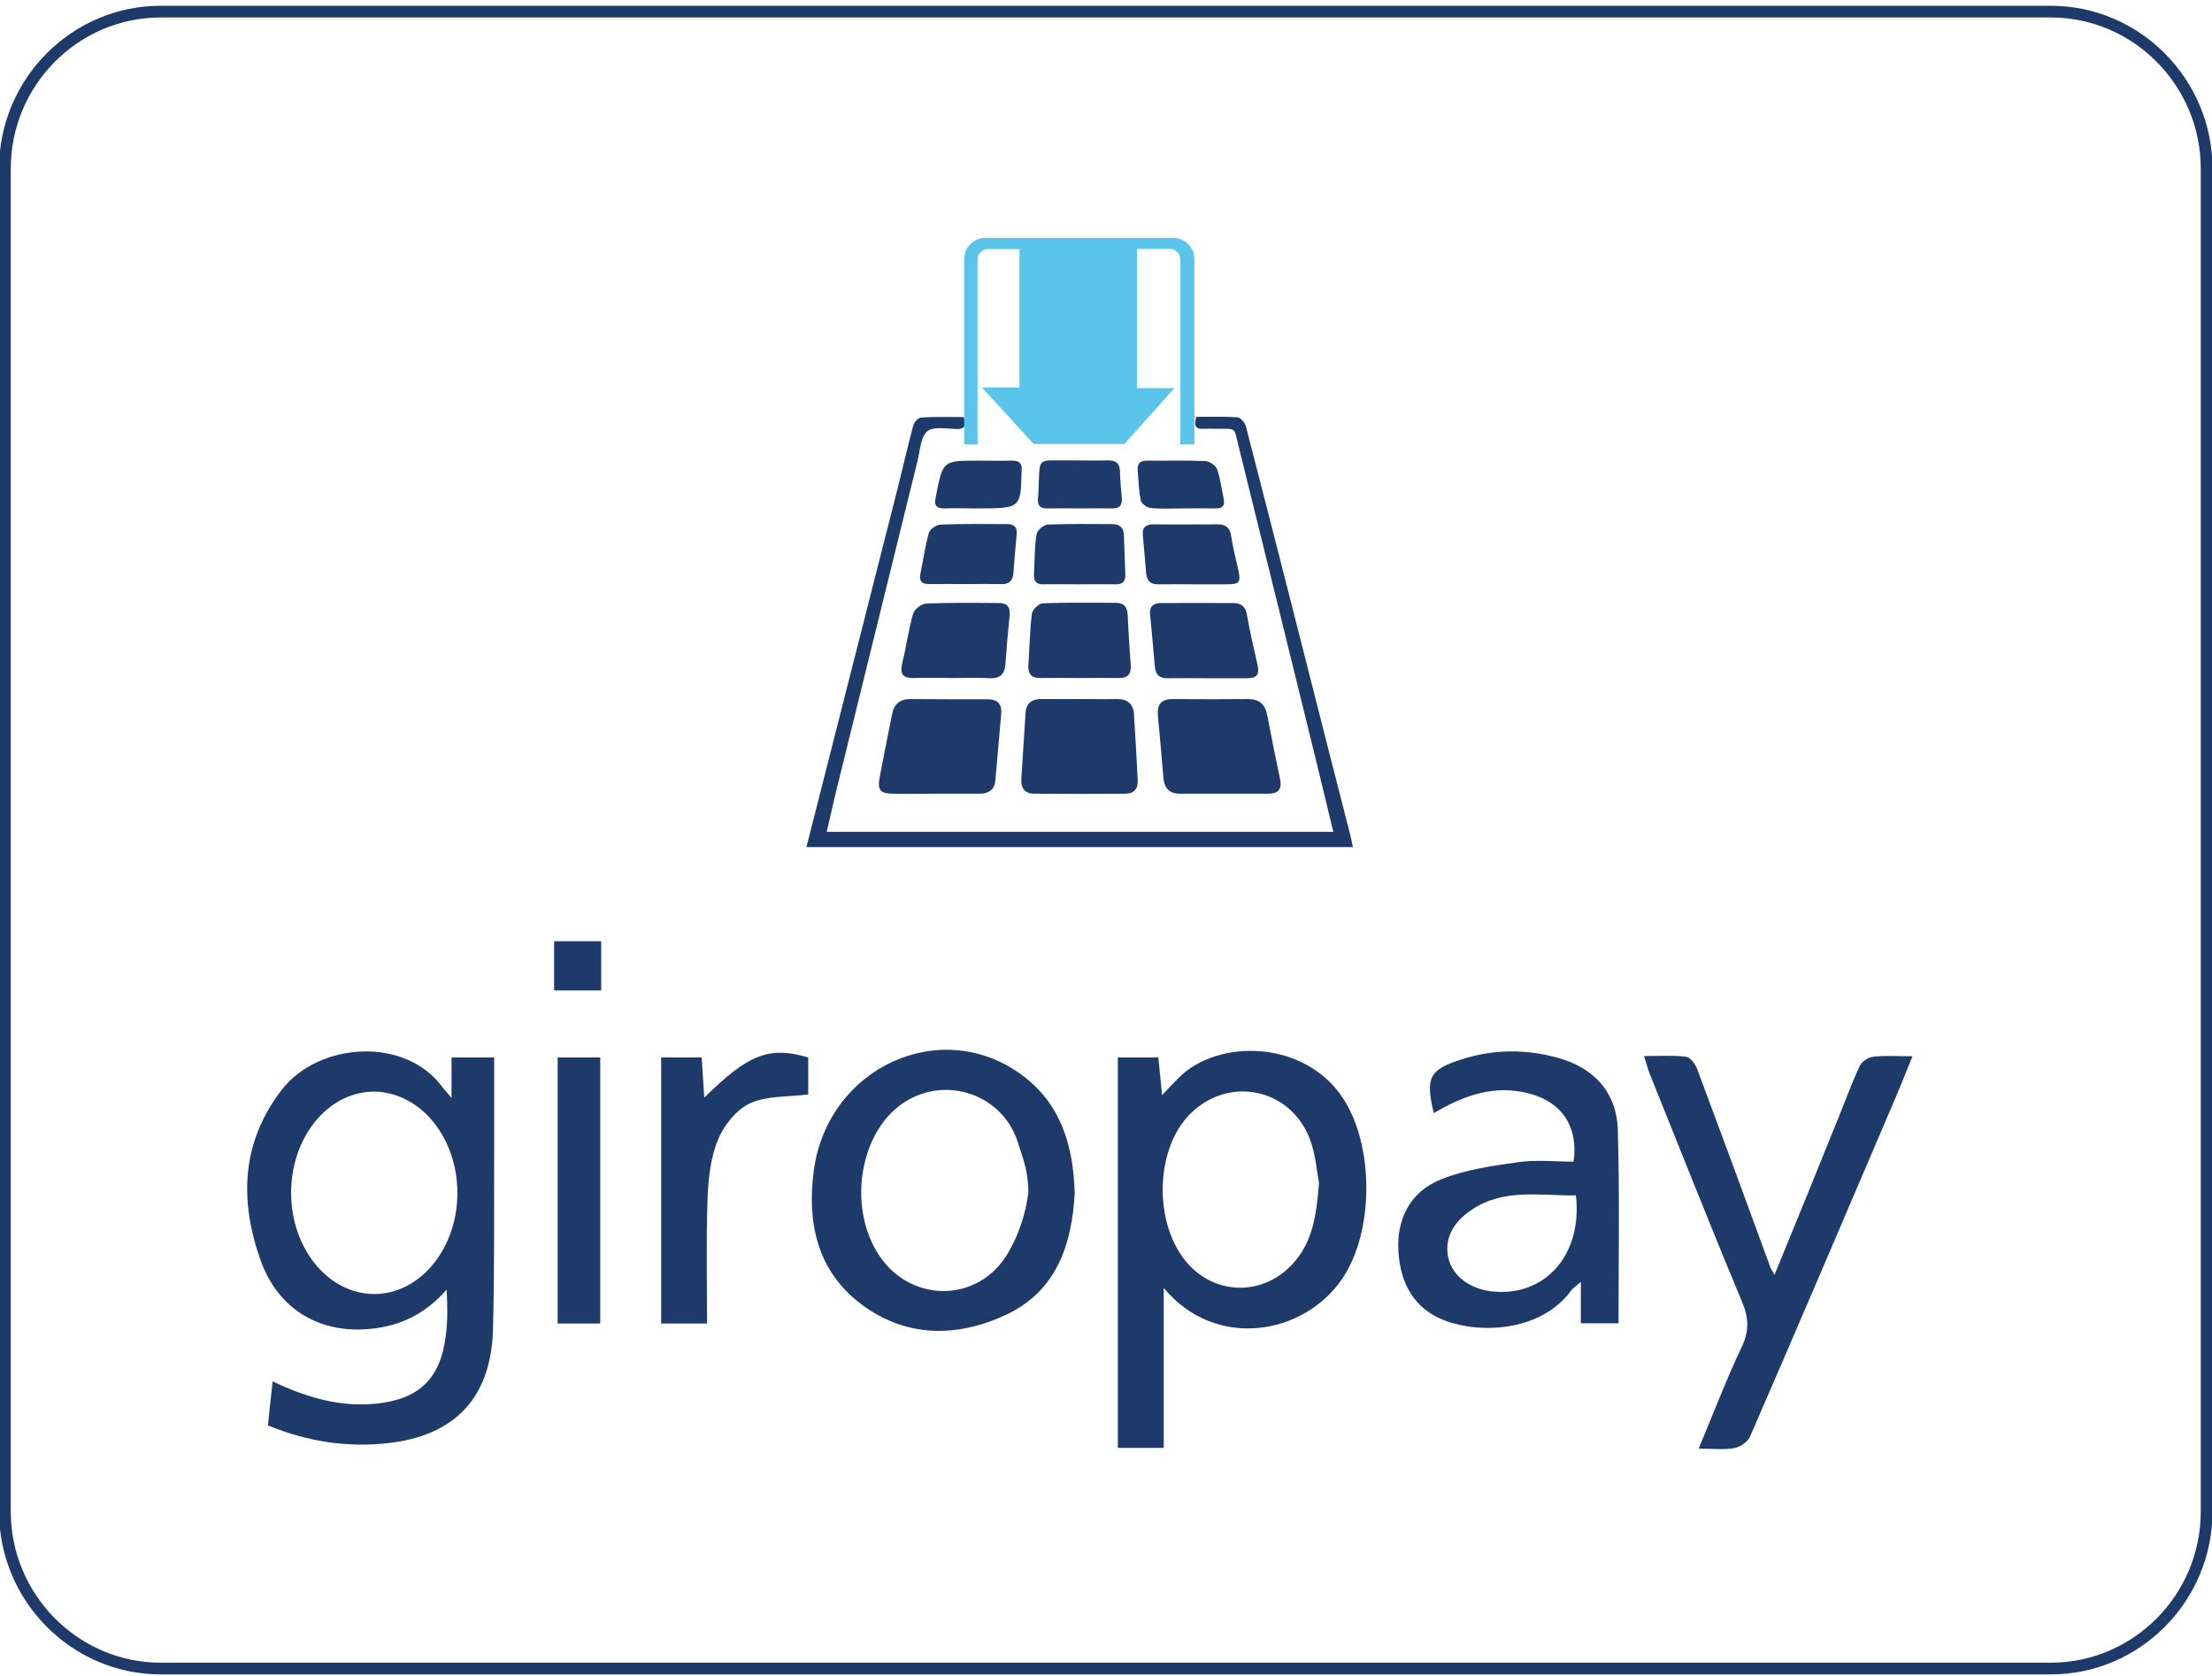 <?xml version="1.0" encoding="utf-8"?>
<!-- Generator: Adobe Illustrator 23.0.0, SVG Export Plug-In . SVG Version: 6.00 Build 0)  -->
<svg version="1.1" id="Calque_1" xmlns="http://www.w3.org/2000/svg" xmlns:xlink="http://www.w3.org/1999/xlink" x="0px" y="0px"
	 height="25" width="33" viewBox="0 0 94.45 70.92" style="enable-background:new 0 0 94.45 70.92;" xml:space="preserve">
<style type="text/css">
	.st0{fill:#FFFFFF;}
	.st1{fill-rule:evenodd;clip-rule:evenodd;fill:none;stroke:#1E3A6A;stroke-width:0.5;stroke-miterlimit:10;}
	.st2{fill:#1E3A6A;}
	.st3{fill:#1D3A6A;}
	.st4{fill:#5BC4EB;}
	.st5{fill:#0E9A5A;}
	.st6{fill-rule:evenodd;clip-rule:evenodd;fill:#517A42;}
	.st7{fill-rule:evenodd;clip-rule:evenodd;fill:#234273;}
	.st8{fill-rule:evenodd;clip-rule:evenodd;fill:#FFFFFF;}
	.st9{fill:#234273;}
	.st10{fill:#107DC1;}
	.st11{fill:#1E3667;}
	.st12{fill-rule:evenodd;clip-rule:evenodd;fill:#1D4484;}
	.st13{fill-rule:evenodd;clip-rule:evenodd;fill:#B3DBF4;}
	.st14{fill-rule:evenodd;clip-rule:evenodd;fill:#6BBCE9;}
	.st15{fill-rule:evenodd;clip-rule:evenodd;fill:#1E4B8F;}
	.st16{filter:url(#Adobe_OpacityMaskFilter);}
	.st17{clip-path:url(#SVGID_2_);fill:url(#SVGID_4_);}
	.st18{clip-path:url(#SVGID_2_);mask:url(#SVGID_3_);fill:url(#SVGID_5_);}
	.st19{fill-rule:evenodd;clip-rule:evenodd;fill:#758EB7;}
	.st20{fill-rule:evenodd;clip-rule:evenodd;fill:#1A4789;}
	.st21{fill-rule:evenodd;clip-rule:evenodd;fill:#8097BC;}
	.st22{fill-rule:evenodd;clip-rule:evenodd;fill:#3974BA;}
	.st23{fill-rule:evenodd;clip-rule:evenodd;fill:#1F97D4;}
	.st24{fill-rule:evenodd;clip-rule:evenodd;fill:none;stroke:url(#SVGID_6_);stroke-width:0.5;stroke-miterlimit:10;}
	.st25{fill-rule:evenodd;clip-rule:evenodd;fill:#FAB517;}
	.st26{clip-path:url(#SVGID_8_);fill-rule:evenodd;clip-rule:evenodd;fill:#F29120;}
	.st27{clip-path:url(#SVGID_8_);fill-rule:evenodd;clip-rule:evenodd;fill:#F29020;}
	.st28{clip-path:url(#SVGID_8_);fill-rule:evenodd;clip-rule:evenodd;fill:#F18F20;}
	.st29{clip-path:url(#SVGID_8_);fill-rule:evenodd;clip-rule:evenodd;fill:#F08F21;}
	.st30{clip-path:url(#SVGID_8_);fill-rule:evenodd;clip-rule:evenodd;fill:#F08E21;}
	.st31{clip-path:url(#SVGID_8_);fill-rule:evenodd;clip-rule:evenodd;fill:#F08D21;}
	.st32{clip-path:url(#SVGID_8_);fill-rule:evenodd;clip-rule:evenodd;fill:#F08C21;}
	.st33{clip-path:url(#SVGID_8_);fill-rule:evenodd;clip-rule:evenodd;fill:#F08A21;}
	.st34{clip-path:url(#SVGID_8_);fill-rule:evenodd;clip-rule:evenodd;fill:#EF8B22;}
	.st35{clip-path:url(#SVGID_8_);fill-rule:evenodd;clip-rule:evenodd;fill:#EF8922;}
	.st36{clip-path:url(#SVGID_8_);fill-rule:evenodd;clip-rule:evenodd;fill:#F08821;}
	.st37{clip-path:url(#SVGID_8_);fill-rule:evenodd;clip-rule:evenodd;fill:#F08822;}
	.st38{clip-path:url(#SVGID_8_);fill-rule:evenodd;clip-rule:evenodd;fill:#EF8722;}
	.st39{clip-path:url(#SVGID_8_);fill-rule:evenodd;clip-rule:evenodd;fill:#EF8522;}
	.st40{clip-path:url(#SVGID_8_);fill-rule:evenodd;clip-rule:evenodd;fill:#EE8522;}
	.st41{clip-path:url(#SVGID_8_);fill-rule:evenodd;clip-rule:evenodd;fill:#EE8422;}
	.st42{clip-path:url(#SVGID_8_);fill-rule:evenodd;clip-rule:evenodd;fill:#ED8322;}
	.st43{clip-path:url(#SVGID_8_);fill-rule:evenodd;clip-rule:evenodd;fill:#ED8223;}
	.st44{clip-path:url(#SVGID_10_);fill-rule:evenodd;clip-rule:evenodd;fill:#E75B24;}
	.st45{clip-path:url(#SVGID_10_);fill-rule:evenodd;clip-rule:evenodd;fill:#E75C25;}
	.st46{clip-path:url(#SVGID_10_);fill-rule:evenodd;clip-rule:evenodd;fill:#E75D25;}
	.st47{clip-path:url(#SVGID_10_);fill-rule:evenodd;clip-rule:evenodd;fill:#E75E24;}
	.st48{clip-path:url(#SVGID_10_);fill-rule:evenodd;clip-rule:evenodd;fill:#E75D24;}
	.st49{clip-path:url(#SVGID_10_);fill-rule:evenodd;clip-rule:evenodd;fill:#E86024;}
	.st50{clip-path:url(#SVGID_10_);fill-rule:evenodd;clip-rule:evenodd;fill:#E86124;}
	.st51{clip-path:url(#SVGID_10_);fill-rule:evenodd;clip-rule:evenodd;fill:#E86224;}
	.st52{clip-path:url(#SVGID_10_);fill-rule:evenodd;clip-rule:evenodd;fill:#EA6424;}
	.st53{clip-path:url(#SVGID_10_);fill-rule:evenodd;clip-rule:evenodd;fill:#EA6524;}
	.st54{clip-path:url(#SVGID_10_);fill-rule:evenodd;clip-rule:evenodd;fill:#EA6624;}
	.st55{clip-path:url(#SVGID_10_);fill-rule:evenodd;clip-rule:evenodd;fill:#EA6724;}
	.st56{clip-path:url(#SVGID_10_);fill-rule:evenodd;clip-rule:evenodd;fill:#E96824;}
	.st57{clip-path:url(#SVGID_10_);fill-rule:evenodd;clip-rule:evenodd;fill:#EB6824;}
	.st58{clip-path:url(#SVGID_10_);fill-rule:evenodd;clip-rule:evenodd;fill:#EB6924;}
	.st59{clip-path:url(#SVGID_10_);fill-rule:evenodd;clip-rule:evenodd;fill:#EC6A24;}
	.st60{clip-path:url(#SVGID_10_);fill-rule:evenodd;clip-rule:evenodd;fill:#E96A24;}
	.st61{clip-path:url(#SVGID_10_);fill-rule:evenodd;clip-rule:evenodd;fill:#E96C24;}
	.st62{clip-path:url(#SVGID_10_);fill-rule:evenodd;clip-rule:evenodd;fill:#EB6D24;}
	.st63{clip-path:url(#SVGID_10_);fill-rule:evenodd;clip-rule:evenodd;fill:#EC6E23;}
	.st64{clip-path:url(#SVGID_10_);fill-rule:evenodd;clip-rule:evenodd;fill:#EC6F23;}
	.st65{clip-path:url(#SVGID_10_);fill-rule:evenodd;clip-rule:evenodd;fill:#EB7024;}
	.st66{clip-path:url(#SVGID_10_);fill-rule:evenodd;clip-rule:evenodd;fill:#EB7124;}
	.st67{clip-path:url(#SVGID_10_);fill-rule:evenodd;clip-rule:evenodd;fill:#EC7224;}
	.st68{clip-path:url(#SVGID_10_);fill-rule:evenodd;clip-rule:evenodd;fill:#EC7323;}
	.st69{clip-path:url(#SVGID_10_);fill-rule:evenodd;clip-rule:evenodd;fill:#ED7423;}
	.st70{clip-path:url(#SVGID_10_);fill-rule:evenodd;clip-rule:evenodd;fill:#ED7523;}
	.st71{clip-path:url(#SVGID_10_);fill-rule:evenodd;clip-rule:evenodd;fill:#ED7623;}
	.st72{clip-path:url(#SVGID_10_);fill-rule:evenodd;clip-rule:evenodd;fill:#EC7723;}
	.st73{clip-path:url(#SVGID_10_);fill-rule:evenodd;clip-rule:evenodd;fill:#EC7923;}
	.st74{clip-path:url(#SVGID_10_);fill-rule:evenodd;clip-rule:evenodd;fill:#EE7823;}
	.st75{clip-path:url(#SVGID_10_);fill-rule:evenodd;clip-rule:evenodd;fill:#ED7A23;}
	.st76{clip-path:url(#SVGID_10_);fill-rule:evenodd;clip-rule:evenodd;fill:#ED7B23;}
	.st77{clip-path:url(#SVGID_10_);fill-rule:evenodd;clip-rule:evenodd;fill:#ED7C23;}
	.st78{clip-path:url(#SVGID_10_);fill-rule:evenodd;clip-rule:evenodd;fill:#ED7D23;}
	.st79{clip-path:url(#SVGID_10_);fill-rule:evenodd;clip-rule:evenodd;fill:#EE7D22;}
	.st80{clip-path:url(#SVGID_10_);fill-rule:evenodd;clip-rule:evenodd;fill:#EE7E22;}
	.st81{clip-path:url(#SVGID_10_);fill-rule:evenodd;clip-rule:evenodd;fill:#EE7F22;}
	.st82{clip-path:url(#SVGID_10_);fill-rule:evenodd;clip-rule:evenodd;fill:#EF8022;}
	.st83{clip-path:url(#SVGID_10_);fill-rule:evenodd;clip-rule:evenodd;fill:#EF8122;}
	.st84{clip-path:url(#SVGID_10_);fill-rule:evenodd;clip-rule:evenodd;fill:#EF8222;}
	.st85{clip-path:url(#SVGID_10_);fill-rule:evenodd;clip-rule:evenodd;fill:#F08322;}
	.st86{clip-path:url(#SVGID_10_);fill-rule:evenodd;clip-rule:evenodd;fill:#F08421;}
	.st87{clip-path:url(#SVGID_10_);fill-rule:evenodd;clip-rule:evenodd;fill:#F08521;}
	.st88{clip-path:url(#SVGID_10_);fill-rule:evenodd;clip-rule:evenodd;fill:#EF8522;}
	.st89{clip-path:url(#SVGID_10_);fill-rule:evenodd;clip-rule:evenodd;fill:#F08722;}
	.st90{clip-path:url(#SVGID_10_);fill-rule:evenodd;clip-rule:evenodd;fill:#F08822;}
	.st91{clip-path:url(#SVGID_10_);fill-rule:evenodd;clip-rule:evenodd;fill:#F08821;}
	.st92{clip-path:url(#SVGID_10_);fill-rule:evenodd;clip-rule:evenodd;fill:#F18821;}
	.st93{clip-path:url(#SVGID_10_);fill-rule:evenodd;clip-rule:evenodd;fill:#F18921;}
	.st94{clip-path:url(#SVGID_10_);fill-rule:evenodd;clip-rule:evenodd;fill:#F18A21;}
	.st95{clip-path:url(#SVGID_10_);fill-rule:evenodd;clip-rule:evenodd;fill:#F08C21;}
	.st96{clip-path:url(#SVGID_10_);fill-rule:evenodd;clip-rule:evenodd;fill:#F08D21;}
	.st97{clip-path:url(#SVGID_10_);fill-rule:evenodd;clip-rule:evenodd;fill:#F18E21;}
	.st98{clip-path:url(#SVGID_10_);fill-rule:evenodd;clip-rule:evenodd;fill:#F18F20;}
	.st99{clip-path:url(#SVGID_10_);fill-rule:evenodd;clip-rule:evenodd;fill:#F29020;}
	.st100{clip-path:url(#SVGID_10_);fill-rule:evenodd;clip-rule:evenodd;fill:#F29120;}
	.st101{clip-path:url(#SVGID_10_);fill-rule:evenodd;clip-rule:evenodd;fill:#F29220;}
	.st102{clip-path:url(#SVGID_10_);fill-rule:evenodd;clip-rule:evenodd;fill:#F39320;}
	.st103{clip-path:url(#SVGID_10_);fill-rule:evenodd;clip-rule:evenodd;fill:#F3941F;}
	.st104{clip-path:url(#SVGID_10_);fill-rule:evenodd;clip-rule:evenodd;fill:#F3951F;}
	.st105{clip-path:url(#SVGID_10_);fill-rule:evenodd;clip-rule:evenodd;fill:#F3971F;}
	.st106{clip-path:url(#SVGID_10_);fill-rule:evenodd;clip-rule:evenodd;fill:#F3981F;}
	.st107{clip-path:url(#SVGID_10_);fill-rule:evenodd;clip-rule:evenodd;fill:#F4991F;}
	.st108{clip-path:url(#SVGID_10_);fill-rule:evenodd;clip-rule:evenodd;fill:#F49A1F;}
	.st109{clip-path:url(#SVGID_10_);fill-rule:evenodd;clip-rule:evenodd;fill:#F49B1E;}
	.st110{clip-path:url(#SVGID_10_);fill-rule:evenodd;clip-rule:evenodd;fill:#F49C1E;}
	.st111{clip-path:url(#SVGID_10_);fill-rule:evenodd;clip-rule:evenodd;fill:#F49D1E;}
	.st112{clip-path:url(#SVGID_10_);fill-rule:evenodd;clip-rule:evenodd;fill:#F59E1D;}
	.st113{clip-path:url(#SVGID_10_);fill-rule:evenodd;clip-rule:evenodd;fill:#F49F1E;}
	.st114{clip-path:url(#SVGID_10_);fill-rule:evenodd;clip-rule:evenodd;fill:#F59F1E;}
	.st115{clip-path:url(#SVGID_10_);fill-rule:evenodd;clip-rule:evenodd;fill:#F5A11D;}
	.st116{clip-path:url(#SVGID_10_);fill-rule:evenodd;clip-rule:evenodd;fill:#F5A31D;}
	.st117{clip-path:url(#SVGID_10_);fill-rule:evenodd;clip-rule:evenodd;fill:#F6A21D;}
	.st118{clip-path:url(#SVGID_10_);fill-rule:evenodd;clip-rule:evenodd;fill:#F5A41D;}
	.st119{clip-path:url(#SVGID_10_);fill-rule:evenodd;clip-rule:evenodd;fill:#F5A61C;}
	.st120{clip-path:url(#SVGID_10_);fill-rule:evenodd;clip-rule:evenodd;fill:#F6A81C;}
	.st121{clip-path:url(#SVGID_10_);fill-rule:evenodd;clip-rule:evenodd;fill:#F7A91B;}
	.st122{clip-path:url(#SVGID_10_);fill-rule:evenodd;clip-rule:evenodd;fill:#F6A91C;}
	.st123{clip-path:url(#SVGID_10_);fill-rule:evenodd;clip-rule:evenodd;fill:#F6AA1B;}
	.st124{filter:url(#Adobe_OpacityMaskFilter_1_);}
	.st125{fill:url(#SVGID_12_);}
	.st126{mask:url(#SVGID_11_);fill-rule:evenodd;clip-rule:evenodd;fill:#EB7224;}
	.st127{fill-rule:evenodd;clip-rule:evenodd;fill:#EE8522;}
	.st128{fill-rule:evenodd;clip-rule:evenodd;fill:#EA6624;}
	.st129{filter:url(#Adobe_OpacityMaskFilter_2_);}
	.st130{fill:url(#SVGID_14_);}
	.st131{mask:url(#SVGID_13_);fill-rule:evenodd;clip-rule:evenodd;fill:#E65725;}
	.st132{fill-rule:evenodd;clip-rule:evenodd;fill:#D62128;}
	.st133{fill-rule:evenodd;clip-rule:evenodd;fill:none;stroke:#0D6341;stroke-width:0.5;stroke-miterlimit:10;}
	.st134{fill:#84BC41;}
	.st135{fill:#069648;}
	.st136{fill:#C2D42F;}
	.st137{fill:#006341;}
	.st138{fill:#BCD7F0;}
	.st139{fill:#144A96;}
	.st140{fill:#EE2738;}
	.st141{fill-rule:evenodd;clip-rule:evenodd;fill:#582D82;}
	.st142{fill:#E31F31;}
	.st143{fill-rule:evenodd;clip-rule:evenodd;fill:#2E327F;}
	.st144{fill-rule:evenodd;clip-rule:evenodd;fill:#12A260;}
	.st145{fill-rule:evenodd;clip-rule:evenodd;fill:#EE272D;}
</style>
<path class="st0" d="M87.86,70.42H7.3c-3.47,0-6.28-2.81-6.28-6.28V6.78c0-3.47,2.81-6.28,6.28-6.28h80.56
	c3.47,0,6.28,2.81,6.28,6.28v57.37C94.14,67.61,91.33,70.42,87.86,70.42z"/>
<path class="st1" d="M6.86,0.18h80.71c3.66,0,6.65,3.02,6.65,6.7v57.34c0,3.69-2.99,6.7-6.65,6.7H6.86c-3.66,0-6.65-3.02-6.65-6.7
	V6.88C0.21,3.19,3.2,0.18,6.86,0.18"/>
<g>
	<path class="st2" d="M49.69,54.67c0,2.38,0,4.59,0,6.83c-0.67,0-1.28,0-1.96,0c0-5.56,0-11.09,0-16.67c0.54,0,1.1,0,1.73,0
		c0.05,0.49,0.1,0.99,0.16,1.61c0.27-0.29,0.48-0.51,0.7-0.73c1.67-1.7,5.42-1.64,7.05,0.9c1.31,2.04,1.3,5.67-0.06,7.67
		C55.67,56.69,51.9,57.34,49.69,54.67z M56.32,50.19c-0.08-0.41-0.13-1.07-0.32-1.67c-0.72-2.3-3.41-2.98-5.14-1.32
		c-1.65,1.59-1.61,5.09,0.07,6.65c1.25,1.16,3.09,1.06,4.25-0.19C56.04,52.74,56.21,51.6,56.32,50.19z"/>
	<path class="st2" d="M45.89,50.63c-0.12,2.14-0.75,4.17-2.94,5.19c-2.1,0.98-4.29,0.98-6.21-0.48c-1.86-1.42-2.29-3.49-1.99-5.7
		c0.61-4.42,5.47-6.61,8.91-4.04C45.28,46.81,45.83,48.56,45.89,50.63z M43.91,50.61c0-0.95-0.25-1.52-0.44-2.13
		c-0.63-2.05-3.05-2.9-4.85-1.74c-1.85,1.19-2.43,4.27-1.19,6.37c1.31,2.22,4.34,2.28,5.63,0.04
		C43.53,52.33,43.79,51.49,43.91,50.61z"/>
	<path class="st2" d="M69.11,56.18c-0.52,0-1.03,0-1.61,0c0-0.56,0-1.09,0-1.77c-0.21,0.19-0.33,0.26-0.41,0.37
		c-1.27,1.73-3.82,1.87-5.38,1.29c-1.32-0.49-1.92-1.59-2-2.97c-0.08-1.42,0.53-2.54,1.81-3.06c1.03-0.42,2.19-0.58,3.31-0.74
		c0.77-0.11,1.58-0.02,2.36-0.02c0.21-1.47-0.48-2.53-1.86-2.9c-1.51-0.41-2.84,0.07-4.11,0.83c-0.36-1.52-0.2-1.86,1.2-2.3
		c1.33-0.43,2.7-0.44,4.04-0.08c1.58,0.42,2.58,1.47,2.62,3.13C69.16,50.68,69.11,53.41,69.11,56.18z M67.29,50.72
		c-1.53,0.02-3.06-0.31-4.43,0.6c-0.84,0.55-1.19,1.27-1.02,2.06c0.17,0.77,0.9,1.33,1.87,1.44C65.96,55.06,67.58,53.27,67.29,50.72
		z"/>
	<path class="st2" d="M75.77,54.11c0.92-2.24,1.79-4.37,2.65-6.51c0.33-0.8,0.62-1.62,0.99-2.41c0.09-0.19,0.37-0.37,0.58-0.39
		c0.51-0.06,1.04-0.02,1.67-0.02c-0.26,0.64-0.49,1.23-0.74,1.81c-2.06,4.82-4.11,9.63-6.2,14.44c-0.1,0.22-0.43,0.44-0.68,0.48
		c-0.45,0.08-0.93,0.02-1.51,0.02c0.64-1.52,1.18-2.95,1.84-4.34c0.33-0.7,0.3-1.26,0-1.96c-1.35-3.23-2.63-6.48-3.94-9.73
		c-0.08-0.2-0.13-0.42-0.23-0.73c0.63,0,1.22-0.04,1.79,0.03c0.18,0.02,0.4,0.31,0.48,0.53c1.05,2.81,2.09,5.63,3.12,8.45
		C75.62,53.86,75.66,53.92,75.77,54.11z"/>
	<path class="st2" d="M30.19,56.19c-0.68,0-1.27,0-1.96,0c0-3.78,0-7.54,0-11.36c0.51,0,1.09,0,1.73,0
		c0.04,0.56,0.07,1.11,0.11,1.72c1.88-1.86,2.77-2.21,4.44-1.72c0,0.58,0,1.17,0,1.58c-0.87,0.11-1.77,0.05-2.49,0.38
		c-0.58,0.27-1.12,0.95-1.37,1.57c-0.32,0.78-0.41,1.69-0.44,2.54C30.15,52.63,30.19,54.37,30.19,56.19z"/>
	<path class="st2" d="M25.63,56.19c-0.61,0-1.19,0-1.82,0c0-3.79,0-7.55,0-11.36c0.59,0,1.18,0,1.82,0
		C25.63,48.58,25.63,52.34,25.63,56.19z"/>
	<path class="st2" d="M25.67,41.97c-0.69,0-1.33,0-2.01,0c0-0.7,0-1.37,0-2.1c0.67,0,1.32,0,2.01,0
		C25.67,40.58,25.67,41.28,25.67,41.97z"/>
	<path class="st2" d="M21.1,48.4c0-1.19,0-2.37,0-3.57c-0.66,0-1.21,0-1.82,0c0,0.53,0,1.02,0,1.73c-0.22-0.27-0.31-0.35-0.38-0.45
		c-1.6-2.2-5.3-1.92-6.86,0.09c-1.74,2.25-1.82,4.72-0.92,7.27c0.77,2.19,2.66,3.24,4.94,2.92c1.2-0.17,2.19-0.7,3.01-1.65
		c0.04,0.69,0.05,1.35-0.04,2c-0.23,1.81-1.14,2.68-2.96,2.87c-1.54,0.16-2.98-0.26-4.43-0.95c-0.07,0.67-0.14,1.28-0.2,1.88
		c1.68,0.69,3.37,0.95,5.1,0.76c2.88-0.31,4.43-1.94,4.51-4.86C21.12,53.77,21.09,51.09,21.1,48.4z M15.98,54.93
		c-1.96,0-3.55-1.94-3.55-4.32c0-2.25,1.41-4.1,3.21-4.3c0.11-0.01,0.22-0.02,0.33-0.02c0,0,0,0,0.01,0c0.02,0,0.04,0,0.06,0
		c0.09,0,0.18,0.01,0.27,0.02c0.06,0.01,0.11,0.02,0.17,0.03c0.05,0.01,0.1,0.02,0.14,0.03c1.65,0.37,2.91,2.13,2.91,4.25
		C19.53,52.99,17.94,54.93,15.98,54.93z"/>
</g>
<g>
	<g>
		<path class="st3" d="M57.66,35.35c-0.29-1.13-0.58-2.26-0.87-3.4c-1.19-4.69-2.38-9.38-3.59-14.06c-0.04-0.16-0.23-0.38-0.36-0.39
			c-0.59-0.04-1.18-0.02-1.76-0.02c-0.11,0.37-0.04,0.54,0.33,0.51c0.16-0.01,0.32,0,0.49,0c0.94,0.01,0.77-0.1,0.99,0.76
			c1.13,4.55,2.25,9.11,3.37,13.67c0.23,0.92,0.44,1.84,0.67,2.78c-7.24,0-14.42,0-21.63,0c0.16-0.68,0.3-1.33,0.46-1.97
			c1.14-4.63,2.28-9.26,3.42-13.88c0.11-0.43,0.12-1,0.41-1.25c0.26-0.22,0.82-0.11,1.25-0.1c0.39,0.01,0.41-0.17,0.31-0.51
			c-0.61,0-1.22-0.02-1.82,0.02c-0.12,0.01-0.29,0.19-0.33,0.32c-0.26,0.97-0.48,1.95-0.73,2.93c-1.21,4.77-2.43,9.55-3.64,14.32
			c-0.06,0.25-0.13,0.5-0.2,0.77c7.82,0,15.56,0,23.34,0C57.72,35.66,57.7,35.5,57.66,35.35z"/>
		<path class="st3" d="M50.07,29.53c-0.49,0-0.67,0.23-0.63,0.71c0.09,0.89,0.16,1.79,0.24,2.68c0.04,0.42,0.26,0.65,0.7,0.65
			c0.61,0,1.22,0,1.83,0c0.65,0,1.29,0,1.94,0c0.41,0,0.6-0.17,0.51-0.61c-0.19-0.91-0.38-1.83-0.55-2.74
			c-0.09-0.46-0.33-0.69-0.81-0.69C52.23,29.54,51.15,29.54,50.07,29.53z"/>
		<path class="st3" d="M38.87,29.53c-0.45,0-0.7,0.22-0.78,0.65c-0.18,0.9-0.36,1.79-0.53,2.69c-0.1,0.54,0.02,0.69,0.56,0.7
			c0.59,0.01,1.19,0,1.78,0c0.65,0,1.29,0,1.94,0c0.38,0,0.63-0.18,0.66-0.56c0.09-0.95,0.16-1.9,0.25-2.84
			c0.04-0.44-0.16-0.63-0.59-0.63C41.06,29.54,39.97,29.54,38.87,29.53z"/>
		<path class="st3" d="M44.16,33.57c1.29,0.01,2.59,0.01,3.88,0c0.37,0,0.56-0.2,0.54-0.58c-0.05-0.93-0.1-1.86-0.16-2.8
			c-0.03-0.46-0.28-0.67-0.74-0.66c-0.52,0.01-1.04,0-1.56,0c-0.56,0-1.11,0-1.67,0c-0.41,0-0.64,0.19-0.66,0.61
			c-0.06,0.93-0.12,1.86-0.18,2.79C43.58,33.34,43.77,33.57,44.16,33.57z"/>
		<path class="st3" d="M42.93,28.04c0.05-0.7,0.11-1.4,0.18-2.09c0.03-0.34-0.1-0.52-0.44-0.52c-1.04-0.01-2.08-0.02-3.12,0.02
			c-0.2,0.01-0.5,0.24-0.56,0.43c-0.2,0.71-0.3,1.44-0.47,2.15c-0.11,0.48,0.09,0.62,0.53,0.6c0.54-0.02,1.08,0,1.62,0
			c0.54,0,1.08-0.02,1.62,0.01C42.72,28.65,42.9,28.45,42.93,28.04z"/>
		<path class="st3" d="M53.24,25.92c-0.06-0.36-0.27-0.49-0.59-0.49c-1.03-0.01-2.05,0-3.08,0c-0.34,0-0.5,0.16-0.46,0.51
			c0.07,0.73,0.14,1.47,0.2,2.2c0.03,0.36,0.21,0.51,0.56,0.5c0.56-0.01,1.12,0,1.67,0c0.58,0,1.15,0,1.73,0
			c0.38,0,0.52-0.16,0.43-0.55C53.53,27.36,53.37,26.64,53.24,25.92z"/>
		<path class="st3" d="M44.42,28.63c0.56-0.01,1.11,0,1.67,0c0.56,0,1.12-0.01,1.67,0c0.4,0.01,0.55-0.17,0.52-0.56
			c-0.05-0.72-0.1-1.44-0.13-2.15c-0.02-0.34-0.18-0.5-0.5-0.5c-1.04,0-2.09-0.02-3.13,0.02c-0.17,0.01-0.44,0.28-0.46,0.45
			c-0.09,0.73-0.1,1.47-0.15,2.21C43.89,28.46,44.05,28.64,44.42,28.63z"/>
		<path class="st3" d="M43.27,24.17c0.04-0.56,0.09-1.11,0.14-1.67c0.03-0.29-0.09-0.44-0.39-0.44c-0.95,0-1.91-0.02-2.86,0.02
			c-0.18,0.01-0.46,0.2-0.5,0.36c-0.16,0.57-0.24,1.16-0.36,1.74c-0.06,0.3,0.05,0.44,0.36,0.44c0.52-0.01,1.04,0,1.56,0
			c0.5,0,1.01-0.01,1.51,0C43.05,24.64,43.24,24.51,43.27,24.17z"/>
		<path class="st3" d="M52.57,22.57c-0.05-0.35-0.23-0.5-0.57-0.5c-0.91,0-1.83,0.01-2.74,0c-0.34,0-0.5,0.13-0.46,0.48
			c0.05,0.54,0.09,1.07,0.14,1.61c0.03,0.32,0.19,0.48,0.52,0.47c0.5-0.01,1,0,1.51,0c0.47,0,0.93,0,1.4,0
			c0.56,0,0.62-0.07,0.5-0.64C52.76,23.52,52.64,23.05,52.57,22.57z"/>
		<path class="st3" d="M44.56,24.63c0.5-0.01,1.01,0,1.51,0c0.52,0,1.04-0.01,1.56,0c0.3,0.01,0.43-0.12,0.42-0.42
			c-0.02-0.56-0.04-1.11-0.06-1.67c-0.01-0.34-0.18-0.48-0.51-0.48c-0.92,0-1.83-0.02-2.75,0.02c-0.17,0.01-0.45,0.25-0.47,0.41
			c-0.09,0.56-0.08,1.14-0.11,1.72C44.13,24.52,44.27,24.64,44.56,24.63z"/>
		<path class="st3" d="M39.97,20.83c-0.01,0.04-0.01,0.07-0.02,0.11c-0.08,0.33,0.05,0.46,0.39,0.45c0.45-0.02,0.9,0,1.35,0
			c1.89,0,1.89,0,1.93-1.55c0-0.02,0-0.04,0-0.05c0.04-0.34-0.12-0.45-0.44-0.44c-0.47,0.01-0.94,0-1.4,0
			C40.26,19.35,40.26,19.35,39.97,20.83z"/>
		<path class="st3" d="M49.12,21.37c0.45,0.05,0.9,0.02,1.35,0.02c0.47,0,0.94-0.01,1.4,0c0.3,0.01,0.45-0.09,0.38-0.41
			c-0.09-0.42-0.14-0.86-0.28-1.26c-0.06-0.16-0.32-0.34-0.49-0.35c-0.83-0.04-1.65-0.01-2.48-0.02c-0.34-0.01-0.45,0.14-0.42,0.46
			c0.04,0.41,0.04,0.83,0.13,1.23C48.73,21.18,48.97,21.36,49.12,21.37z"/>
		<path class="st3" d="M44.72,21.39c0.45-0.01,0.9,0,1.35,0c0.47,0,0.94-0.01,1.4,0c0.33,0.01,0.46-0.13,0.43-0.46
			c-0.04-0.38-0.07-0.75-0.08-1.13c-0.01-0.35-0.19-0.47-0.52-0.46c-0.5,0.01-1.01,0-1.51,0c-1.6,0.02-1.37-0.22-1.45,1.34
			c0,0.09-0.01,0.18-0.02,0.27C44.29,21.26,44.41,21.4,44.72,21.39z"/>
	</g>
	<path class="st4" d="M41.77,18.67c-0.01-0.04-0.03-0.09-0.03-0.14v-7.76c0-0.25,0.2-0.45,0.45-0.45h1.34v5.91h-1.6l2.21,2.41h3.87
		l2.14-2.39h-1.6v-5.94h1.4c0.25,0,0.45,0.2,0.45,0.45v7.76c0,0.05-0.01,0.09-0.03,0.14H51v-7.92c0-0.5-0.41-0.9-0.9-0.9h-8.03
		c-0.5,0-0.9,0.41-0.9,0.9v7.92H41.77z"/>
</g>
</svg>
